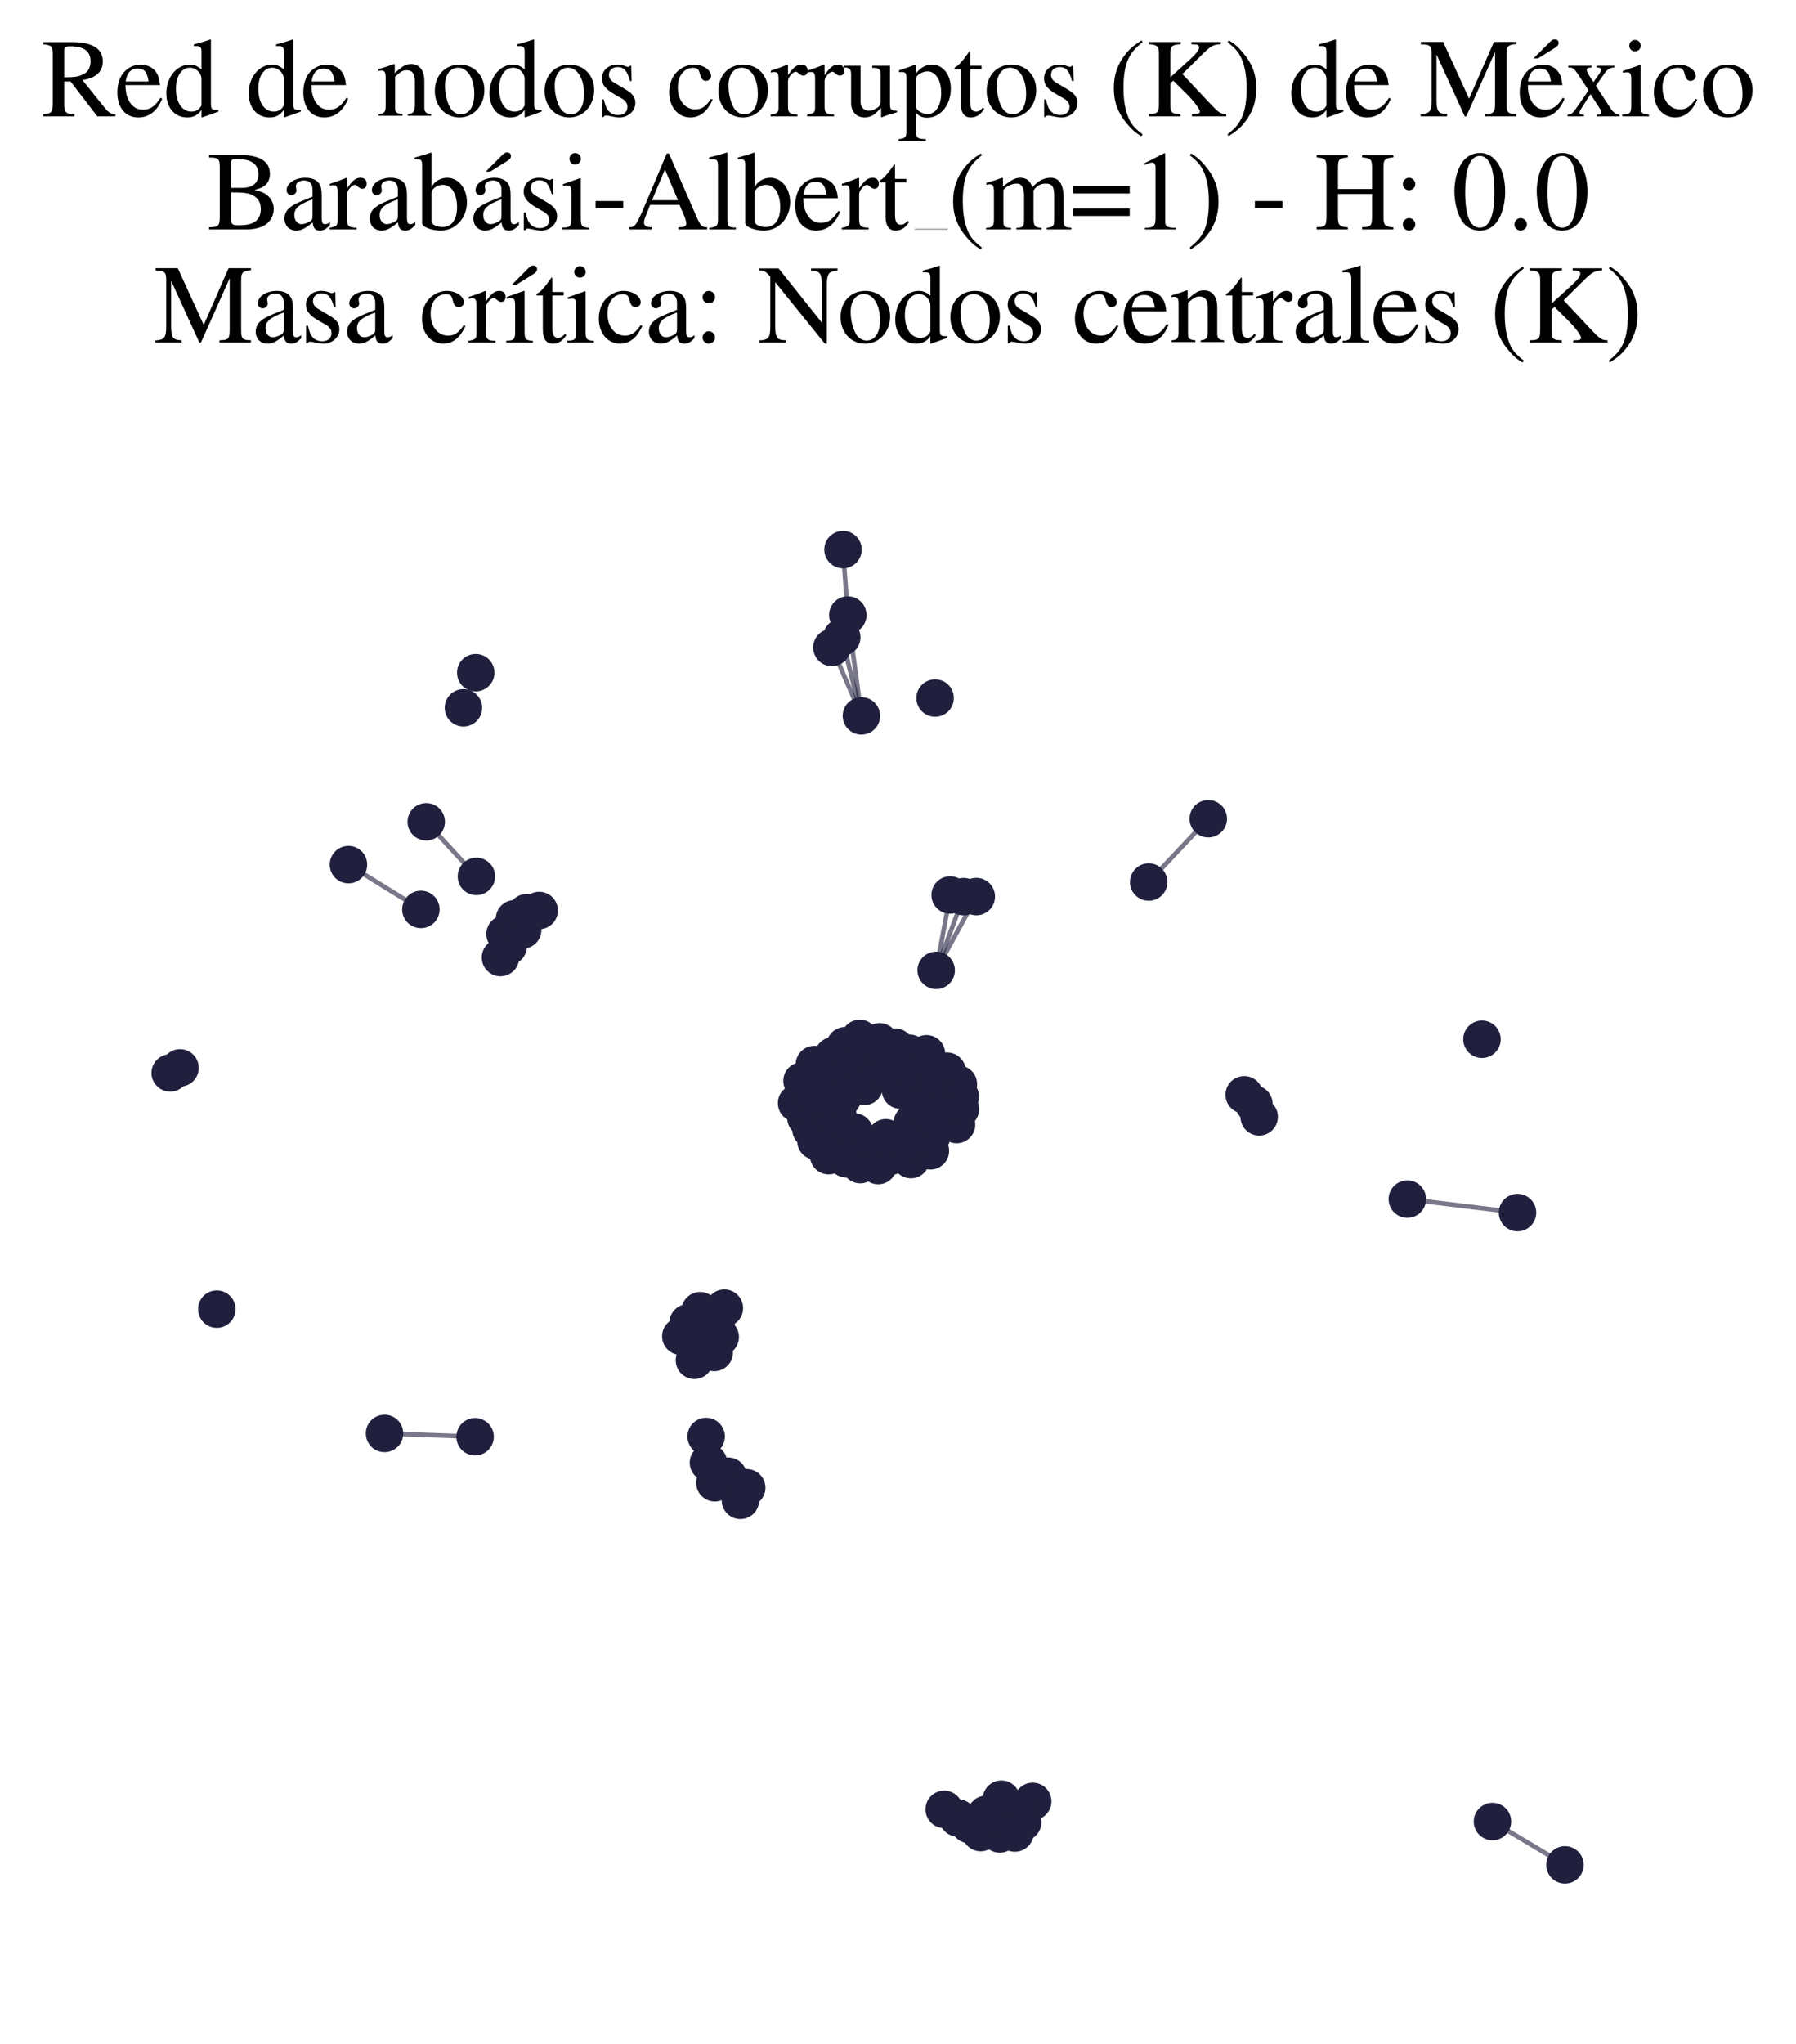 <?xml version="1.0" encoding="utf-8" standalone="no"?>
<!DOCTYPE svg PUBLIC "-//W3C//DTD SVG 1.1//EN"
  "http://www.w3.org/Graphics/SVG/1.1/DTD/svg11.dtd">
<svg xmlns:xlink="http://www.w3.org/1999/xlink" width="156.476pt" height="178.036pt" viewBox="0 0 156.476 178.036" xmlns="http://www.w3.org/2000/svg" version="1.1">
 <defs>
  <style type="text/css">*{stroke-linejoin: round; stroke-linecap: butt}</style>
 </defs>
 <g id="figure_1">
  <g id="patch_1">
   <path d="M 0 178.036 
L 156.476 178.036 
L 156.476 0 
L 0 0 
z
" style="fill: #ffffff"/>
  </g>
  <g id="axes_1">
   <g id="LineCollection_1">
    <path d="M 122.614 104.426 
L 132.212 105.601 
" clip-path="url(#p310a6d7477)" style="fill: none; stroke: #201f3d; stroke-opacity: 0.6; stroke-width: 0.4"/>
    <path d="M 81.564 84.506 
L 83.955 78.086 
" clip-path="url(#p310a6d7477)" style="fill: none; stroke: #201f3d; stroke-opacity: 0.6; stroke-width: 0.4"/>
    <path d="M 81.564 84.506 
L 85.061 78.081 
" clip-path="url(#p310a6d7477)" style="fill: none; stroke: #201f3d; stroke-opacity: 0.6; stroke-width: 0.4"/>
    <path d="M 81.564 84.506 
L 82.781 77.943 
" clip-path="url(#p310a6d7477)" style="fill: none; stroke: #201f3d; stroke-opacity: 0.6; stroke-width: 0.4"/>
    <path d="M 36.67 79.199 
L 30.359 75.298 
" clip-path="url(#p310a6d7477)" style="fill: none; stroke: #201f3d; stroke-opacity: 0.6; stroke-width: 0.4"/>
    <path d="M 33.502 124.833 
L 41.392 125.122 
" clip-path="url(#p310a6d7477)" style="fill: none; stroke: #201f3d; stroke-opacity: 0.6; stroke-width: 0.4"/>
    <path d="M 105.271 71.301 
L 100.081 76.814 
" clip-path="url(#p310a6d7477)" style="fill: none; stroke: #201f3d; stroke-opacity: 0.6; stroke-width: 0.4"/>
    <path d="M 73.338 55.5 
L 75.049 62.344 
" clip-path="url(#p310a6d7477)" style="fill: none; stroke: #201f3d; stroke-opacity: 0.6; stroke-width: 0.4"/>
    <path d="M 75.049 62.344 
L 73.865 53.561 
" clip-path="url(#p310a6d7477)" style="fill: none; stroke: #201f3d; stroke-opacity: 0.6; stroke-width: 0.4"/>
    <path d="M 75.049 62.344 
L 72.48 56.386 
" clip-path="url(#p310a6d7477)" style="fill: none; stroke: #201f3d; stroke-opacity: 0.6; stroke-width: 0.4"/>
    <path d="M 130.03 158.632 
L 136.348 162.409 
" clip-path="url(#p310a6d7477)" style="fill: none; stroke: #201f3d; stroke-opacity: 0.6; stroke-width: 0.4"/>
    <path d="M 73.865 53.561 
L 73.446 47.863 
" clip-path="url(#p310a6d7477)" style="fill: none; stroke: #201f3d; stroke-opacity: 0.6; stroke-width: 0.4"/>
    <path d="M 41.505 76.324 
L 37.135 71.568 
" clip-path="url(#p310a6d7477)" style="fill: none; stroke: #201f3d; stroke-opacity: 0.6; stroke-width: 0.4"/>
   </g>
   <g id="PathCollection_1">
    <defs>
     <path id="m36331e3933" d="M 0 1.581 
C 0.419 1.581 0.822 1.415 1.118 1.118 
C 1.415 0.822 1.581 0.419 1.581 0 
C 1.581 -0.419 1.415 -0.822 1.118 -1.118 
C 0.822 -1.415 0.419 -1.581 0 -1.581 
C -0.419 -1.581 -0.822 -1.415 -1.118 -1.118 
C -1.415 -0.822 -1.581 -0.419 -1.581 0 
C -1.581 0.419 -1.415 0.822 -1.118 1.118 
C -0.822 1.415 -0.419 1.581 0 1.581 
z
" style="stroke: #201f3d; stroke-width: 0.1"/>
    </defs>
    <g clip-path="url(#p310a6d7477)">
     <use xlink:href="#m36331e3933" x="78.457" y="94.94" style="fill: #201f3d; stroke: #201f3d; stroke-width: 0.1"/>
     <use xlink:href="#m36331e3933" x="108.402" y="95.343" style="fill: #201f3d; stroke: #201f3d; stroke-width: 0.1"/>
     <use xlink:href="#m36331e3933" x="79.359" y="100.986" style="fill: #201f3d; stroke: #201f3d; stroke-width: 0.1"/>
     <use xlink:href="#m36331e3933" x="70.655" y="98.354" style="fill: #201f3d; stroke: #201f3d; stroke-width: 0.1"/>
     <use xlink:href="#m36331e3933" x="63.441" y="128.557" style="fill: #201f3d; stroke: #201f3d; stroke-width: 0.1"/>
     <use xlink:href="#m36331e3933" x="72.795" y="93.037" style="fill: #201f3d; stroke: #201f3d; stroke-width: 0.1"/>
     <use xlink:href="#m36331e3933" x="79.226" y="91.719" style="fill: #201f3d; stroke: #201f3d; stroke-width: 0.1"/>
     <use xlink:href="#m36331e3933" x="45.54" y="80.983" style="fill: #201f3d; stroke: #201f3d; stroke-width: 0.1"/>
     <use xlink:href="#m36331e3933" x="81.564" y="84.506" style="fill: #201f3d; stroke: #201f3d; stroke-width: 0.1"/>
     <use xlink:href="#m36331e3933" x="136.348" y="162.409" style="fill: #201f3d; stroke: #201f3d; stroke-width: 0.1"/>
     <use xlink:href="#m36331e3933" x="64.509" y="130.661" style="fill: #201f3d; stroke: #201f3d; stroke-width: 0.1"/>
     <use xlink:href="#m36331e3933" x="87.245" y="156.686" style="fill: #201f3d; stroke: #201f3d; stroke-width: 0.1"/>
     <use xlink:href="#m36331e3933" x="46.975" y="79.291" style="fill: #201f3d; stroke: #201f3d; stroke-width: 0.1"/>
     <use xlink:href="#m36331e3933" x="74.948" y="101.421" style="fill: #201f3d; stroke: #201f3d; stroke-width: 0.1"/>
     <use xlink:href="#m36331e3933" x="62.285" y="129.133" style="fill: #201f3d; stroke: #201f3d; stroke-width: 0.1"/>
     <use xlink:href="#m36331e3933" x="89.976" y="156.877" style="fill: #201f3d; stroke: #201f3d; stroke-width: 0.1"/>
     <use xlink:href="#m36331e3933" x="87.106" y="159.717" style="fill: #201f3d; stroke: #201f3d; stroke-width: 0.1"/>
     <use xlink:href="#m36331e3933" x="72.48" y="56.386" style="fill: #201f3d; stroke: #201f3d; stroke-width: 0.1"/>
     <use xlink:href="#m36331e3933" x="130.03" y="158.632" style="fill: #201f3d; stroke: #201f3d; stroke-width: 0.1"/>
     <use xlink:href="#m36331e3933" x="62.417" y="114.987" style="fill: #201f3d; stroke: #201f3d; stroke-width: 0.1"/>
     <use xlink:href="#m36331e3933" x="89.104" y="158.693" style="fill: #201f3d; stroke: #201f3d; stroke-width: 0.1"/>
     <use xlink:href="#m36331e3933" x="79.486" y="97.784" style="fill: #201f3d; stroke: #201f3d; stroke-width: 0.1"/>
     <use xlink:href="#m36331e3933" x="70.217" y="97.365" style="fill: #201f3d; stroke: #201f3d; stroke-width: 0.1"/>
     <use xlink:href="#m36331e3933" x="41.448" y="58.581" style="fill: #201f3d; stroke: #201f3d; stroke-width: 0.1"/>
     <use xlink:href="#m36331e3933" x="80.294" y="93.119" style="fill: #201f3d; stroke: #201f3d; stroke-width: 0.1"/>
     <use xlink:href="#m36331e3933" x="83.34" y="97.935" style="fill: #201f3d; stroke: #201f3d; stroke-width: 0.1"/>
     <use xlink:href="#m36331e3933" x="81.179" y="98.923" style="fill: #201f3d; stroke: #201f3d; stroke-width: 0.1"/>
     <use xlink:href="#m36331e3933" x="81.583" y="94.466" style="fill: #201f3d; stroke: #201f3d; stroke-width: 0.1"/>
     <use xlink:href="#m36331e3933" x="81.059" y="100.221" style="fill: #201f3d; stroke: #201f3d; stroke-width: 0.1"/>
     <use xlink:href="#m36331e3933" x="72.76" y="98.325" style="fill: #201f3d; stroke: #201f3d; stroke-width: 0.1"/>
     <use xlink:href="#m36331e3933" x="83.955" y="78.086" style="fill: #201f3d; stroke: #201f3d; stroke-width: 0.1"/>
     <use xlink:href="#m36331e3933" x="83.677" y="96.586" style="fill: #201f3d; stroke: #201f3d; stroke-width: 0.1"/>
     <use xlink:href="#m36331e3933" x="63.11" y="113.921" style="fill: #201f3d; stroke: #201f3d; stroke-width: 0.1"/>
     <use xlink:href="#m36331e3933" x="37.135" y="71.568" style="fill: #201f3d; stroke: #201f3d; stroke-width: 0.1"/>
     <use xlink:href="#m36331e3933" x="76.792" y="91.784" style="fill: #201f3d; stroke: #201f3d; stroke-width: 0.1"/>
     <use xlink:href="#m36331e3933" x="75.362" y="92.945" style="fill: #201f3d; stroke: #201f3d; stroke-width: 0.1"/>
     <use xlink:href="#m36331e3933" x="61" y="114.142" style="fill: #201f3d; stroke: #201f3d; stroke-width: 0.1"/>
     <use xlink:href="#m36331e3933" x="81.47" y="60.791" style="fill: #201f3d; stroke: #201f3d; stroke-width: 0.1"/>
     <use xlink:href="#m36331e3933" x="129.116" y="90.507" style="fill: #201f3d; stroke: #201f3d; stroke-width: 0.1"/>
     <use xlink:href="#m36331e3933" x="82.263" y="157.573" style="fill: #201f3d; stroke: #201f3d; stroke-width: 0.1"/>
     <use xlink:href="#m36331e3933" x="72.893" y="99.691" style="fill: #201f3d; stroke: #201f3d; stroke-width: 0.1"/>
     <use xlink:href="#m36331e3933" x="72.197" y="100.642" style="fill: #201f3d; stroke: #201f3d; stroke-width: 0.1"/>
     <use xlink:href="#m36331e3933" x="44.001" y="81.342" style="fill: #201f3d; stroke: #201f3d; stroke-width: 0.1"/>
     <use xlink:href="#m36331e3933" x="83.499" y="94.415" style="fill: #201f3d; stroke: #201f3d; stroke-width: 0.1"/>
     <use xlink:href="#m36331e3933" x="71.974" y="95.141" style="fill: #201f3d; stroke: #201f3d; stroke-width: 0.1"/>
     <use xlink:href="#m36331e3933" x="82.516" y="93.285" style="fill: #201f3d; stroke: #201f3d; stroke-width: 0.1"/>
     <use xlink:href="#m36331e3933" x="60.409" y="117.239" style="fill: #201f3d; stroke: #201f3d; stroke-width: 0.1"/>
     <use xlink:href="#m36331e3933" x="80.642" y="93.209" style="fill: #201f3d; stroke: #201f3d; stroke-width: 0.1"/>
     <use xlink:href="#m36331e3933" x="33.502" y="124.833" style="fill: #201f3d; stroke: #201f3d; stroke-width: 0.1"/>
     <use xlink:href="#m36331e3933" x="40.376" y="61.642" style="fill: #201f3d; stroke: #201f3d; stroke-width: 0.1"/>
     <use xlink:href="#m36331e3933" x="132.212" y="105.601" style="fill: #201f3d; stroke: #201f3d; stroke-width: 0.1"/>
     <use xlink:href="#m36331e3933" x="61.343" y="115.815" style="fill: #201f3d; stroke: #201f3d; stroke-width: 0.1"/>
     <use xlink:href="#m36331e3933" x="75.049" y="62.344" style="fill: #201f3d; stroke: #201f3d; stroke-width: 0.1"/>
     <use xlink:href="#m36331e3933" x="85.44" y="159.594" style="fill: #201f3d; stroke: #201f3d; stroke-width: 0.1"/>
     <use xlink:href="#m36331e3933" x="60.501" y="118.464" style="fill: #201f3d; stroke: #201f3d; stroke-width: 0.1"/>
     <use xlink:href="#m36331e3933" x="80.718" y="91.77" style="fill: #201f3d; stroke: #201f3d; stroke-width: 0.1"/>
     <use xlink:href="#m36331e3933" x="75.46" y="100.004" style="fill: #201f3d; stroke: #201f3d; stroke-width: 0.1"/>
     <use xlink:href="#m36331e3933" x="73.338" y="55.5" style="fill: #201f3d; stroke: #201f3d; stroke-width: 0.1"/>
     <use xlink:href="#m36331e3933" x="74.443" y="98.589" style="fill: #201f3d; stroke: #201f3d; stroke-width: 0.1"/>
     <use xlink:href="#m36331e3933" x="81.953" y="97.973" style="fill: #201f3d; stroke: #201f3d; stroke-width: 0.1"/>
     <use xlink:href="#m36331e3933" x="75.297" y="94.616" style="fill: #201f3d; stroke: #201f3d; stroke-width: 0.1"/>
     <use xlink:href="#m36331e3933" x="77.538" y="100.712" style="fill: #201f3d; stroke: #201f3d; stroke-width: 0.1"/>
     <use xlink:href="#m36331e3933" x="73.446" y="47.863" style="fill: #201f3d; stroke: #201f3d; stroke-width: 0.1"/>
     <use xlink:href="#m36331e3933" x="43.604" y="83.391" style="fill: #201f3d; stroke: #201f3d; stroke-width: 0.1"/>
     <use xlink:href="#m36331e3933" x="62.753" y="116.439" style="fill: #201f3d; stroke: #201f3d; stroke-width: 0.1"/>
     <use xlink:href="#m36331e3933" x="79.253" y="99.571" style="fill: #201f3d; stroke: #201f3d; stroke-width: 0.1"/>
     <use xlink:href="#m36331e3933" x="62.231" y="117.783" style="fill: #201f3d; stroke: #201f3d; stroke-width: 0.1"/>
     <use xlink:href="#m36331e3933" x="18.89" y="114.008" style="fill: #201f3d; stroke: #201f3d; stroke-width: 0.1"/>
     <use xlink:href="#m36331e3933" x="83.46" y="158.325" style="fill: #201f3d; stroke: #201f3d; stroke-width: 0.1"/>
     <use xlink:href="#m36331e3933" x="61.525" y="125.1" style="fill: #201f3d; stroke: #201f3d; stroke-width: 0.1"/>
     <use xlink:href="#m36331e3933" x="73.629" y="91.07" style="fill: #201f3d; stroke: #201f3d; stroke-width: 0.1"/>
     <use xlink:href="#m36331e3933" x="122.614" y="104.426" style="fill: #201f3d; stroke: #201f3d; stroke-width: 0.1"/>
     <use xlink:href="#m36331e3933" x="77.989" y="91.192" style="fill: #201f3d; stroke: #201f3d; stroke-width: 0.1"/>
     <use xlink:href="#m36331e3933" x="71.013" y="96.389" style="fill: #201f3d; stroke: #201f3d; stroke-width: 0.1"/>
     <use xlink:href="#m36331e3933" x="80.277" y="96.374" style="fill: #201f3d; stroke: #201f3d; stroke-width: 0.1"/>
     <use xlink:href="#m36331e3933" x="73.392" y="94.018" style="fill: #201f3d; stroke: #201f3d; stroke-width: 0.1"/>
     <use xlink:href="#m36331e3933" x="71.09" y="99.375" style="fill: #201f3d; stroke: #201f3d; stroke-width: 0.1"/>
     <use xlink:href="#m36331e3933" x="88.544" y="157.509" style="fill: #201f3d; stroke: #201f3d; stroke-width: 0.1"/>
     <use xlink:href="#m36331e3933" x="44.278" y="82.411" style="fill: #201f3d; stroke: #201f3d; stroke-width: 0.1"/>
     <use xlink:href="#m36331e3933" x="100.081" y="76.814" style="fill: #201f3d; stroke: #201f3d; stroke-width: 0.1"/>
     <use xlink:href="#m36331e3933" x="88.425" y="159.633" style="fill: #201f3d; stroke: #201f3d; stroke-width: 0.1"/>
     <use xlink:href="#m36331e3933" x="84.458" y="158.895" style="fill: #201f3d; stroke: #201f3d; stroke-width: 0.1"/>
     <use xlink:href="#m36331e3933" x="81.706" y="94.986" style="fill: #201f3d; stroke: #201f3d; stroke-width: 0.1"/>
     <use xlink:href="#m36331e3933" x="82.781" y="77.943" style="fill: #201f3d; stroke: #201f3d; stroke-width: 0.1"/>
     <use xlink:href="#m36331e3933" x="73.865" y="53.561" style="fill: #201f3d; stroke: #201f3d; stroke-width: 0.1"/>
     <use xlink:href="#m36331e3933" x="72.986" y="97.091" style="fill: #201f3d; stroke: #201f3d; stroke-width: 0.1"/>
     <use xlink:href="#m36331e3933" x="69.402" y="96.071" style="fill: #201f3d; stroke: #201f3d; stroke-width: 0.1"/>
     <use xlink:href="#m36331e3933" x="83.664" y="95.494" style="fill: #201f3d; stroke: #201f3d; stroke-width: 0.1"/>
     <use xlink:href="#m36331e3933" x="73.747" y="100.922" style="fill: #201f3d; stroke: #201f3d; stroke-width: 0.1"/>
     <use xlink:href="#m36331e3933" x="81.71" y="96.672" style="fill: #201f3d; stroke: #201f3d; stroke-width: 0.1"/>
     <use xlink:href="#m36331e3933" x="72.596" y="91.946" style="fill: #201f3d; stroke: #201f3d; stroke-width: 0.1"/>
     <use xlink:href="#m36331e3933" x="36.67" y="79.199" style="fill: #201f3d; stroke: #201f3d; stroke-width: 0.1"/>
     <use xlink:href="#m36331e3933" x="109.706" y="97.265" style="fill: #201f3d; stroke: #201f3d; stroke-width: 0.1"/>
     <use xlink:href="#m36331e3933" x="78.648" y="93.242" style="fill: #201f3d; stroke: #201f3d; stroke-width: 0.1"/>
     <use xlink:href="#m36331e3933" x="85.91" y="158.008" style="fill: #201f3d; stroke: #201f3d; stroke-width: 0.1"/>
     <use xlink:href="#m36331e3933" x="41.392" y="125.122" style="fill: #201f3d; stroke: #201f3d; stroke-width: 0.1"/>
     <use xlink:href="#m36331e3933" x="70.483" y="95.047" style="fill: #201f3d; stroke: #201f3d; stroke-width: 0.1"/>
     <use xlink:href="#m36331e3933" x="70.953" y="92.708" style="fill: #201f3d; stroke: #201f3d; stroke-width: 0.1"/>
     <use xlink:href="#m36331e3933" x="74.286" y="92.187" style="fill: #201f3d; stroke: #201f3d; stroke-width: 0.1"/>
     <use xlink:href="#m36331e3933" x="59.951" y="115.198" style="fill: #201f3d; stroke: #201f3d; stroke-width: 0.1"/>
     <use xlink:href="#m36331e3933" x="69.876" y="94.133" style="fill: #201f3d; stroke: #201f3d; stroke-width: 0.1"/>
     <use xlink:href="#m36331e3933" x="15.685" y="92.998" style="fill: #201f3d; stroke: #201f3d; stroke-width: 0.1"/>
     <use xlink:href="#m36331e3933" x="41.505" y="76.324" style="fill: #201f3d; stroke: #201f3d; stroke-width: 0.1"/>
     <use xlink:href="#m36331e3933" x="75.319" y="91.226" style="fill: #201f3d; stroke: #201f3d; stroke-width: 0.1"/>
     <use xlink:href="#m36331e3933" x="30.359" y="75.298" style="fill: #201f3d; stroke: #201f3d; stroke-width: 0.1"/>
     <use xlink:href="#m36331e3933" x="59.316" y="116.372" style="fill: #201f3d; stroke: #201f3d; stroke-width: 0.1"/>
     <use xlink:href="#m36331e3933" x="65.058" y="129.567" style="fill: #201f3d; stroke: #201f3d; stroke-width: 0.1"/>
     <use xlink:href="#m36331e3933" x="71.556" y="93.706" style="fill: #201f3d; stroke: #201f3d; stroke-width: 0.1"/>
     <use xlink:href="#m36331e3933" x="73.393" y="95.637" style="fill: #201f3d; stroke: #201f3d; stroke-width: 0.1"/>
     <use xlink:href="#m36331e3933" x="105.271" y="71.301" style="fill: #201f3d; stroke: #201f3d; stroke-width: 0.1"/>
     <use xlink:href="#m36331e3933" x="61.723" y="127.383" style="fill: #201f3d; stroke: #201f3d; stroke-width: 0.1"/>
     <use xlink:href="#m36331e3933" x="74.908" y="90.432" style="fill: #201f3d; stroke: #201f3d; stroke-width: 0.1"/>
     <use xlink:href="#m36331e3933" x="14.829" y="93.439" style="fill: #201f3d; stroke: #201f3d; stroke-width: 0.1"/>
     <use xlink:href="#m36331e3933" x="77.087" y="93.265" style="fill: #201f3d; stroke: #201f3d; stroke-width: 0.1"/>
     <use xlink:href="#m36331e3933" x="76.51" y="101.506" style="fill: #201f3d; stroke: #201f3d; stroke-width: 0.1"/>
     <use xlink:href="#m36331e3933" x="44.827" y="80.015" style="fill: #201f3d; stroke: #201f3d; stroke-width: 0.1"/>
     <use xlink:href="#m36331e3933" x="45.888" y="79.485" style="fill: #201f3d; stroke: #201f3d; stroke-width: 0.1"/>
     <use xlink:href="#m36331e3933" x="77.18" y="99.086" style="fill: #201f3d; stroke: #201f3d; stroke-width: 0.1"/>
     <use xlink:href="#m36331e3933" x="85.061" y="78.081" style="fill: #201f3d; stroke: #201f3d; stroke-width: 0.1"/>
     <use xlink:href="#m36331e3933" x="109.248" y="96.15" style="fill: #201f3d; stroke: #201f3d; stroke-width: 0.1"/>
     <use xlink:href="#m36331e3933" x="76.641" y="90.729" style="fill: #201f3d; stroke: #201f3d; stroke-width: 0.1"/>
    </g>
   </g>
   <g id="text_1">
    <!-- Red de nodos corruptos (K) de México -->
    <g transform="translate(3.6 10.132) scale(0.096 -0.096)">
     <defs>
      <path id="NimbusRomNo9L-Regu-52" d="M 4218 121 
C 3974 140 3846 205 3661 424 
L 2342 2061 
C 2771 2143 2963 2219 3174 2388 
C 3379 2553 3501 2818 3501 3113 
C 3501 3385 3418 3618 3251 3801 
C 3008 4059 2477 4224 1875 4224 
L 109 4224 
L 109 4102 
C 589 4051 653 3981 653 3528 
L 653 765 
C 653 236 589 159 109 121 
L 109 0 
L 1882 0 
L 1882 134 
C 1389 134 1306 219 1306 692 
L 1306 1984 
L 1664 1984 
L 3187 0 
L 4218 0 
L 4218 121 
z
M 1306 3762 
C 1306 3937 1376 3987 1632 3987 
C 2432 3987 2803 3716 2803 3123 
C 2803 2807 2669 2542 2438 2423 
C 2144 2258 1920 2221 1306 2221 
L 1306 3762 
z
" transform="scale(0.016)"/>
      <path id="NimbusRomNo9L-Regu-65" d="M 2611 1053 
C 2304 564 2029 378 1619 378 
C 1254 378 979 564 794 930 
C 678 1174 634 1386 621 1779 
L 2592 1779 
C 2541 2193 2477 2377 2317 2581 
C 2125 2811 1830 2944 1498 2944 
C 1178 2944 877 2829 634 2611 
C 333 2349 160 1894 160 1370 
C 160 486 621 -64 1357 -64 
C 1965 -64 2445 315 2714 1008 
L 2611 1053 
z
M 634 1984 
C 704 2479 922 2714 1312 2714 
C 1702 2714 1856 2535 1939 1984 
L 634 1984 
z
" transform="scale(0.016)"/>
      <path id="NimbusRomNo9L-Regu-64" d="M 2202 -64 
L 3142 269 
L 3142 365 
C 3027 365 3014 365 2995 365 
C 2765 365 2714 435 2714 731 
L 2714 4364 
L 2682 4377 
C 2374 4268 2150 4204 1741 4096 
L 1741 3994 
C 1792 4000 1830 4000 1882 4000 
C 2118 4000 2176 3936 2176 3672 
L 2176 2669 
C 1933 2874 1760 2944 1504 2944 
C 768 2944 173 2221 173 1312 
C 173 493 653 -64 1357 -64 
C 1715 -64 1958 64 2176 365 
L 2176 -45 
L 2202 -64 
z
M 2176 653 
C 2176 608 2131 531 2067 461 
C 1952 333 1792 269 1606 269 
C 1075 269 723 781 723 1568 
C 723 2291 1037 2765 1523 2765 
C 1862 2765 2176 2464 2176 2125 
L 2176 653 
z
" transform="scale(0.016)"/>
      <path id="NimbusRomNo9L-Regu-6e" d="M 102 2579 
C 141 2598 205 2605 275 2605 
C 454 2605 512 2509 512 2195 
L 512 608 
C 512 243 442 154 115 128 
L 115 32 
L 1472 32 
L 1472 128 
C 1146 154 1050 230 1050 461 
L 1050 2259 
C 1357 2547 1498 2624 1709 2624 
C 2022 2624 2176 2426 2176 2003 
L 2176 666 
C 2176 262 2093 154 1773 128 
L 1773 32 
L 3104 32 
L 3104 128 
C 2790 160 2714 237 2714 550 
L 2714 2016 
C 2714 2618 2432 2976 1958 2976 
C 1664 2976 1466 2867 1030 2458 
L 1030 2963 
L 986 2976 
C 672 2861 454 2790 102 2688 
L 102 2579 
z
" transform="scale(0.016)"/>
      <path id="NimbusRomNo9L-Regu-6f" d="M 1600 2944 
C 768 2944 186 2330 186 1446 
C 186 582 781 -64 1587 -64 
C 2394 -64 3008 614 3008 1498 
C 3008 2336 2419 2944 1600 2944 
z
M 1517 2765 
C 2054 2765 2432 2150 2432 1274 
C 2432 550 2144 115 1664 115 
C 1414 115 1178 269 1043 525 
C 864 858 762 1306 762 1760 
C 762 2368 1062 2765 1517 2765 
z
" transform="scale(0.016)"/>
      <path id="NimbusRomNo9L-Regu-73" d="M 2016 2010 
L 1990 2880 
L 1920 2880 
L 1907 2867 
C 1850 2822 1843 2816 1818 2816 
C 1779 2816 1715 2829 1645 2861 
C 1504 2915 1363 2944 1197 2944 
C 691 2944 326 2616 326 2154 
C 326 1796 531 1539 1075 1231 
L 1446 1020 
C 1670 892 1779 737 1779 539 
C 1779 256 1574 77 1248 77 
C 1030 77 832 159 710 298 
C 576 455 518 600 435 960 
L 333 960 
L 333 -39 
L 416 -39 
C 461 33 486 48 563 48 
C 621 48 710 35 858 -2 
C 1037 -39 1210 -64 1325 -64 
C 1818 -64 2227 308 2227 757 
C 2227 1077 2074 1289 1690 1520 
L 998 1930 
C 819 2033 723 2194 723 2367 
C 723 2624 922 2803 1216 2803 
C 1581 2803 1773 2583 1920 2010 
L 2016 2010 
z
" transform="scale(0.016)"/>
      <path id="NimbusRomNo9L-Regu-63" d="M 2547 998 
C 2240 550 2010 397 1645 397 
C 1062 397 653 909 653 1645 
C 653 2304 1005 2758 1523 2758 
C 1754 2758 1837 2688 1901 2451 
L 1939 2310 
C 1990 2131 2106 2016 2240 2016 
C 2406 2016 2547 2138 2547 2285 
C 2547 2643 2099 2944 1562 2944 
C 1248 2944 922 2816 659 2586 
C 339 2304 160 1869 160 1363 
C 160 531 666 -64 1376 -64 
C 1664 -64 1920 38 2150 237 
C 2323 390 2445 563 2637 941 
L 2547 998 
z
" transform="scale(0.016)"/>
      <path id="NimbusRomNo9L-Regu-72" d="M 45 2496 
C 134 2515 192 2522 269 2522 
C 429 2522 486 2419 486 2138 
L 486 538 
C 486 218 442 173 32 96 
L 32 0 
L 1568 0 
L 1568 102 
C 1133 102 1024 199 1024 565 
L 1024 2013 
C 1024 2219 1299 2541 1472 2541 
C 1510 2541 1568 2509 1638 2445 
C 1741 2355 1811 2317 1894 2317 
C 2048 2317 2144 2426 2144 2605 
C 2144 2816 2010 2944 1792 2944 
C 1523 2944 1338 2797 1024 2343 
L 1024 2931 
L 992 2944 
C 653 2803 422 2721 45 2599 
L 45 2496 
z
" transform="scale(0.016)"/>
      <path id="NimbusRomNo9L-Regu-75" d="M 3066 320 
L 3034 320 
C 2739 320 2669 390 2669 685 
L 2669 2880 
L 1658 2880 
L 1658 2758 
C 2054 2758 2131 2694 2131 2375 
L 2131 875 
C 2131 697 2099 607 2010 537 
C 1837 397 1638 320 1446 320 
C 1197 320 992 537 992 805 
L 992 2880 
L 58 2880 
L 58 2778 
C 365 2778 454 2682 454 2387 
L 454 770 
C 454 263 762 -64 1229 -64 
C 1466 -64 1715 38 1888 211 
L 2163 486 
L 2163 -45 
L 2189 -58 
C 2509 70 2739 141 3066 230 
L 3066 320 
z
" transform="scale(0.016)"/>
      <path id="NimbusRomNo9L-Regu-70" d="M 58 2516 
C 115 2522 160 2522 218 2522 
C 435 2522 480 2458 480 2155 
L 480 -855 
C 480 -1189 410 -1261 32 -1299 
L 32 -1408 
L 1581 -1408 
L 1581 -1293 
C 1101 -1293 1018 -1222 1018 -816 
L 1018 199 
C 1242 -13 1395 -77 1664 -77 
C 2419 -77 3008 643 3008 1575 
C 3008 2372 2560 2944 1939 2944 
C 1581 2944 1299 2784 1018 2438 
L 1018 2931 
L 979 2944 
C 634 2810 410 2726 58 2618 
L 58 2516 
z
M 1018 2136 
C 1018 2329 1376 2560 1670 2560 
C 2144 2560 2458 2071 2458 1324 
C 2458 611 2144 128 1683 128 
C 1382 128 1018 359 1018 552 
L 1018 2136 
z
" transform="scale(0.016)"/>
      <path id="NimbusRomNo9L-Regu-74" d="M 1632 2880 
L 986 2880 
L 986 3622 
C 986 3686 979 3706 941 3706 
C 896 3648 858 3590 813 3526 
C 570 3174 294 2867 192 2841 
C 122 2794 83 2748 83 2715 
C 83 2695 90 2682 109 2682 
L 448 2682 
L 448 751 
C 448 212 640 -64 1018 -64 
C 1331 -64 1574 90 1786 423 
L 1702 493 
C 1568 333 1459 269 1318 269 
C 1082 269 986 443 986 847 
L 986 2682 
L 1632 2682 
L 1632 2880 
z
" transform="scale(0.016)"/>
      <path id="NimbusRomNo9L-Regu-28" d="M 1888 4326 
C 1414 4019 1222 3853 986 3558 
C 531 3002 307 2362 307 1613 
C 307 800 544 173 1107 -480 
C 1370 -787 1536 -928 1869 -1133 
L 1946 -1030 
C 1434 -627 1254 -403 1082 77 
C 928 506 858 992 858 1632 
C 858 2304 941 2829 1114 3226 
C 1293 3622 1485 3853 1946 4224 
L 1888 4326 
z
" transform="scale(0.016)"/>
      <path id="NimbusRomNo9L-Regu-4b" d="M 2643 4109 
C 2720 4096 2784 4096 2810 4096 
C 3002 4096 3078 4045 3078 3917 
C 3078 3775 2931 3583 2579 3257 
L 1446 2224 
L 1446 3534 
C 1446 4000 1517 4071 2035 4109 
L 2035 4231 
L 218 4231 
L 218 4109 
C 717 4071 794 3988 794 3531 
L 794 750 
C 794 217 723 134 218 134 
L 218 0 
L 2022 0 
L 2022 134 
C 1523 134 1446 211 1446 683 
L 1446 1891 
L 1613 2026 
L 2291 1355 
C 2778 876 3123 422 3123 269 
C 3123 179 3034 134 2854 134 
C 2822 134 2752 134 2675 121 
L 2675 0 
L 4627 0 
L 4627 134 
C 4294 134 4205 198 3622 816 
L 2131 2409 
L 3347 3611 
C 3782 4026 3885 4077 4320 4109 
L 4320 4231 
L 2643 4231 
L 2643 4109 
z
" transform="scale(0.016)"/>
      <path id="NimbusRomNo9L-Regu-29" d="M 243 -1133 
C 717 -826 909 -659 1146 -365 
C 1600 192 1824 832 1824 1581 
C 1824 2400 1587 3021 1024 3674 
C 762 3981 595 4122 262 4326 
L 186 4224 
C 698 3821 870 3597 1050 3117 
C 1203 2688 1274 2202 1274 1562 
C 1274 896 1190 365 1018 -26 
C 838 -429 646 -659 186 -1030 
L 243 -1133 
z
" transform="scale(0.016)"/>
      <path id="NimbusRomNo9L-Regu-4d" d="M 4314 3667 
L 4314 751 
C 4314 217 4237 134 3731 134 
L 3731 0 
L 5523 0 
L 5523 134 
C 5056 134 4966 223 4966 681 
L 4966 3536 
C 4966 3993 5050 4077 5523 4115 
L 5523 4237 
L 4250 4237 
L 2835 1004 
L 1357 4237 
L 90 4237 
L 90 4096 
C 614 4096 698 4019 698 3550 
L 698 943 
C 698 282 608 159 77 121 
L 77 0 
L 1581 0 
L 1581 134 
C 1088 134 979 282 979 931 
L 979 3520 
L 2586 0 
L 2675 0 
L 4314 3667 
z
" transform="scale(0.016)"/>
      <path id="NimbusRomNo9L-Regu-b4" d="M 851 3264 
L 1837 3882 
C 1971 3964 2029 4047 2029 4148 
C 2029 4275 1946 4352 1805 4352 
C 1709 4352 1651 4320 1536 4206 
L 595 3264 
L 851 3264 
z
" transform="scale(0.016)"/>
      <path id="NimbusRomNo9L-Regu-78" d="M 1779 0 
L 3066 0 
L 3066 96 
C 2867 96 2739 198 2541 480 
L 1722 1735 
L 2253 2502 
C 2374 2675 2566 2778 2771 2778 
L 2771 2880 
L 1760 2880 
L 1760 2778 
C 1952 2778 2016 2740 2016 2649 
C 2016 2571 1939 2430 1779 2229 
C 1747 2191 1670 2075 1587 1946 
L 1498 2074 
C 1318 2342 1203 2560 1203 2643 
C 1203 2733 1286 2778 1478 2778 
L 1478 2880 
L 154 2880 
L 154 2778 
L 211 2778 
C 403 2778 506 2695 704 2396 
L 1306 1479 
L 576 422 
C 384 160 320 115 109 96 
L 109 0 
L 1037 0 
L 1037 96 
C 858 96 781 128 781 211 
C 781 250 826 346 909 474 
L 1414 1261 
L 1997 365 
C 2022 326 2035 288 2035 250 
C 2035 123 1990 96 1779 96 
L 1779 0 
z
" transform="scale(0.016)"/>
      <path id="NimbusRomNo9L-Regu-69" d="M 1120 2929 
L 128 2579 
L 128 2484 
L 179 2490 
C 256 2502 339 2509 397 2509 
C 550 2509 608 2406 608 2125 
L 608 640 
C 608 179 544 109 102 109 
L 102 0 
L 1619 0 
L 1619 96 
C 1197 128 1146 191 1146 650 
L 1146 2910 
L 1120 2929 
z
M 819 4352 
C 646 4352 499 4205 499 4026 
C 499 3847 640 3699 819 3699 
C 1005 3699 1152 3840 1152 4026 
C 1152 4205 1005 4352 819 4352 
z
" transform="scale(0.016)"/>
     </defs>
     <use xlink:href="#NimbusRomNo9L-Regu-52" transform="scale(0.996)"/>
     <use xlink:href="#NimbusRomNo9L-Regu-65" transform="translate(66.45 0) scale(0.996)"/>
     <use xlink:href="#NimbusRomNo9L-Regu-64" transform="translate(110.684 0) scale(0.996)"/>
     <use xlink:href="#NimbusRomNo9L-Regu-64" transform="translate(185.403 0) scale(0.996)"/>
     <use xlink:href="#NimbusRomNo9L-Regu-65" transform="translate(235.217 0) scale(0.996)"/>
     <use xlink:href="#NimbusRomNo9L-Regu-6e" transform="translate(304.357 0) scale(0.996)"/>
     <use xlink:href="#NimbusRomNo9L-Regu-6f" transform="translate(354.17 0) scale(0.996)"/>
     <use xlink:href="#NimbusRomNo9L-Regu-64" transform="translate(403.983 0) scale(0.996)"/>
     <use xlink:href="#NimbusRomNo9L-Regu-6f" transform="translate(453.796 0) scale(0.996)"/>
     <use xlink:href="#NimbusRomNo9L-Regu-73" transform="translate(503.61 0) scale(0.996)"/>
     <use xlink:href="#NimbusRomNo9L-Regu-63" transform="translate(567.27 0) scale(0.996)"/>
     <use xlink:href="#NimbusRomNo9L-Regu-6f" transform="translate(611.503 0) scale(0.996)"/>
     <use xlink:href="#NimbusRomNo9L-Regu-72" transform="translate(661.317 0) scale(0.996)"/>
     <use xlink:href="#NimbusRomNo9L-Regu-72" transform="translate(694.492 0) scale(0.996)"/>
     <use xlink:href="#NimbusRomNo9L-Regu-75" transform="translate(727.667 0) scale(0.996)"/>
     <use xlink:href="#NimbusRomNo9L-Regu-70" transform="translate(777.48 0) scale(0.996)"/>
     <use xlink:href="#NimbusRomNo9L-Regu-74" transform="translate(827.294 0) scale(0.996)"/>
     <use xlink:href="#NimbusRomNo9L-Regu-6f" transform="translate(854.989 0) scale(0.996)"/>
     <use xlink:href="#NimbusRomNo9L-Regu-73" transform="translate(904.802 0) scale(0.996)"/>
     <use xlink:href="#NimbusRomNo9L-Regu-28" transform="translate(968.462 0) scale(0.996)"/>
     <use xlink:href="#NimbusRomNo9L-Regu-4b" transform="translate(1001.637 0) scale(0.996)"/>
     <use xlink:href="#NimbusRomNo9L-Regu-29" transform="translate(1073.567 0) scale(0.996)"/>
     <use xlink:href="#NimbusRomNo9L-Regu-64" transform="translate(1131.649 0) scale(0.996)"/>
     <use xlink:href="#NimbusRomNo9L-Regu-65" transform="translate(1181.462 0) scale(0.996)"/>
     <use xlink:href="#NimbusRomNo9L-Regu-4d" transform="translate(1250.603 0) scale(0.996)"/>
     <use xlink:href="#NimbusRomNo9L-Regu-b4" transform="translate(1344.699 0.498) scale(0.996)"/>
     <use xlink:href="#NimbusRomNo9L-Regu-65" transform="translate(1339.17 0) scale(0.996)"/>
     <use xlink:href="#NimbusRomNo9L-Regu-78" transform="translate(1383.403 0) scale(0.996)"/>
     <use xlink:href="#NimbusRomNo9L-Regu-69" transform="translate(1433.216 0) scale(0.996)"/>
     <use xlink:href="#NimbusRomNo9L-Regu-63" transform="translate(1460.911 0) scale(0.996)"/>
     <use xlink:href="#NimbusRomNo9L-Regu-6f" transform="translate(1505.145 0) scale(0.996)"/>
    </g>
    <!-- Barabási-Albert_(m=1) - H: 0.0 -->
    <g transform="translate(18.042 19.984) scale(0.096 -0.096)">
     <defs>
      <path id="NimbusRomNo9L-Regu-42" d="M 109 4237 
L 109 4096 
C 646 4096 723 4026 723 3548 
L 723 689 
C 723 212 640 128 109 128 
L 109 0 
L 2246 0 
C 2746 0 3200 136 3437 356 
C 3667 564 3795 855 3795 1165 
C 3795 1451 3680 1710 3482 1897 
C 3290 2072 3117 2150 2701 2253 
C 3034 2335 3168 2398 3322 2531 
C 3482 2671 3578 2903 3578 3163 
C 3578 3871 3008 4237 1901 4237 
L 109 4237 
z
M 1376 2112 
C 1997 2112 2291 2080 2522 1982 
C 2886 1827 3059 1568 3059 1159 
C 3059 809 2925 555 2669 406 
C 2464 290 2202 238 1779 238 
C 1466 238 1376 296 1376 504 
L 1376 2112 
z
M 1376 2368 
L 1376 3812 
C 1376 3944 1421 4001 1517 4001 
L 1798 4001 
C 2534 4001 2925 3699 2925 3137 
C 2925 2646 2586 2368 1984 2368 
L 1376 2368 
z
" transform="scale(0.016)"/>
      <path id="NimbusRomNo9L-Regu-61" d="M 2829 423 
C 2720 333 2643 301 2547 301 
C 2400 301 2355 390 2355 672 
L 2355 1920 
C 2355 2253 2323 2438 2227 2592 
C 2086 2822 1811 2944 1434 2944 
C 832 2944 358 2630 358 2227 
C 358 2080 486 1952 634 1952 
C 787 1952 922 2080 922 2221 
C 922 2246 915 2278 909 2323 
C 896 2381 890 2432 890 2477 
C 890 2650 1094 2790 1350 2790 
C 1664 2790 1837 2605 1837 2259 
L 1837 1869 
C 851 1472 742 1421 467 1178 
C 326 1050 237 832 237 621 
C 237 218 518 -64 909 -64 
C 1190 -64 1453 70 1843 403 
C 1875 70 1990 -64 2253 -64 
C 2470 -64 2605 13 2829 256 
L 2829 423 
z
M 1837 783 
C 1837 584 1805 526 1670 449 
C 1517 359 1338 301 1203 301 
C 979 301 800 520 800 796 
L 800 822 
C 800 1201 1062 1433 1837 1715 
L 1837 783 
z
" transform="scale(0.016)"/>
      <path id="NimbusRomNo9L-Regu-62" d="M 979 4364 
L 947 4377 
C 678 4281 506 4230 205 4147 
L 19 4096 
L 19 3994 
C 58 4000 83 4000 128 4000 
C 384 4000 442 3942 442 3673 
L 442 347 
C 442 147 986 -64 1498 -64 
C 2342 -64 2995 640 2995 1555 
C 2995 2342 2509 2944 1869 2944 
C 1478 2944 1107 2714 979 2400 
L 979 4364 
z
M 979 2061 
C 979 2310 1280 2541 1613 2541 
C 2112 2541 2432 2042 2432 1261 
C 2432 550 2125 141 1600 141 
C 1267 141 979 288 979 448 
L 979 2061 
z
" transform="scale(0.016)"/>
      <path id="NimbusRomNo9L-Regu-2d" d="M 250 1619 
L 250 1216 
L 1824 1216 
L 1824 1619 
L 250 1619 
z
" transform="scale(0.016)"/>
      <path id="NimbusRomNo9L-Regu-41" d="M 4518 128 
C 4230 128 4166 192 3942 667 
L 2349 4320 
L 2221 4320 
L 890 1168 
C 480 231 403 128 96 128 
L 96 0 
L 1363 0 
L 1363 128 
C 1056 128 928 212 928 393 
C 928 470 947 560 979 645 
L 1274 1401 
L 2950 1401 
L 3213 778 
C 3290 602 3334 434 3334 342 
C 3334 180 3226 128 2886 128 
L 2886 0 
L 4518 0 
L 4518 128 
z
M 1382 1664 
L 2118 3416 
L 2861 1664 
L 1382 1664 
z
" transform="scale(0.016)"/>
      <path id="NimbusRomNo9L-Regu-6c" d="M 122 4000 
L 160 4000 
C 230 4000 307 4000 358 4000 
C 563 4000 627 3910 627 3610 
L 627 557 
C 627 211 538 128 134 96 
L 134 0 
L 1645 0 
L 1645 109 
C 1242 109 1165 173 1165 528 
L 1165 4371 
L 1139 4384 
C 806 4275 563 4211 122 4103 
L 122 4000 
z
" transform="scale(0.016)"/>
      <path id="NimbusRomNo9L-Regu-6d" d="M 122 2547 
C 205 2566 256 2573 326 2573 
C 493 2573 550 2470 550 2162 
L 550 539 
C 550 192 461 96 102 96 
L 102 0 
L 1523 0 
L 1523 96 
C 1184 96 1088 166 1088 418 
L 1088 2234 
C 1088 2246 1139 2310 1184 2355 
C 1344 2502 1619 2611 1843 2611 
C 2125 2611 2266 2385 2266 1932 
L 2266 528 
C 2266 167 2195 96 1830 96 
L 1830 0 
L 3264 0 
L 3264 96 
C 2899 96 2803 205 2803 603 
L 2803 2221 
C 2995 2496 3206 2611 3501 2611 
C 3866 2611 3981 2438 3981 1907 
L 3981 557 
C 3981 192 3930 141 3558 96 
L 3558 0 
L 4960 0 
L 4960 96 
L 4794 115 
C 4602 115 4518 230 4518 480 
L 4518 1802 
C 4518 2559 4269 2944 3776 2944 
C 3405 2944 3078 2778 2733 2407 
C 2618 2771 2400 2944 2054 2944 
C 1773 2944 1594 2854 1062 2451 
L 1062 2931 
L 1018 2944 
C 691 2822 474 2752 122 2656 
L 122 2547 
z
" transform="scale(0.016)"/>
      <path id="NimbusRomNo9L-Regu-3d" d="M 3418 2470 
L 192 2470 
L 192 2048 
L 3418 2048 
L 3418 2470 
z
M 3418 1190 
L 192 1190 
L 192 768 
L 3418 768 
L 3418 1190 
z
" transform="scale(0.016)"/>
      <path id="NimbusRomNo9L-Regu-31" d="M 1862 4339 
L 710 3757 
L 710 3667 
C 787 3699 858 3725 883 3738 
C 998 3783 1107 3808 1171 3808 
C 1306 3808 1363 3711 1363 3505 
L 1363 592 
C 1363 379 1312 232 1210 173 
C 1114 116 1024 96 755 96 
L 755 0 
L 2522 0 
L 2522 96 
C 2016 96 1914 160 1914 470 
L 1914 4327 
L 1862 4339 
z
" transform="scale(0.016)"/>
      <path id="NimbusRomNo9L-Regu-48" d="M 1338 2304 
L 1338 3533 
C 1338 3990 1408 4059 1901 4104 
L 1901 4224 
L 122 4224 
L 122 4104 
C 614 4059 685 3989 685 3527 
L 685 749 
C 685 210 621 134 122 134 
L 122 0 
L 1901 0 
L 1901 121 
C 1421 159 1338 242 1338 699 
L 1338 2022 
L 3277 2022 
L 3277 757 
C 3277 211 3213 134 2714 134 
L 2714 0 
L 4493 0 
L 4493 121 
C 4013 159 3930 242 3930 696 
L 3930 3529 
C 3930 3989 4000 4059 4493 4104 
L 4493 4224 
L 2714 4224 
L 2714 4104 
C 3206 4059 3277 3990 3277 3533 
L 3277 2304 
L 1338 2304 
z
" transform="scale(0.016)"/>
      <path id="NimbusRomNo9L-Regu-3a" d="M 870 2944 
C 678 2944 518 2777 518 2579 
C 518 2393 678 2233 864 2233 
C 1062 2233 1229 2393 1229 2579 
C 1229 2777 1062 2944 870 2944 
z
M 870 646 
C 678 646 518 480 518 281 
C 518 96 678 -64 864 -64 
C 1062 -64 1229 96 1229 281 
C 1229 480 1062 646 870 646 
z
" transform="scale(0.016)"/>
      <path id="NimbusRomNo9L-Regu-30" d="M 1626 4352 
C 1274 4352 1005 4244 768 4020 
C 397 3661 154 2925 154 2176 
C 154 1479 365 730 666 372 
C 902 90 1229 -64 1600 -64 
C 1926 -64 2202 45 2432 269 
C 2803 621 3046 1364 3046 2138 
C 3046 3450 2464 4352 1626 4352 
z
M 1606 4186 
C 2144 4186 2432 3463 2432 2125 
C 2432 788 2150 103 1600 103 
C 1050 103 768 788 768 2119 
C 768 3476 1056 4186 1606 4186 
z
" transform="scale(0.016)"/>
      <path id="NimbusRomNo9L-Regu-2e" d="M 800 646 
C 608 646 448 480 448 281 
C 448 96 608 -64 794 -64 
C 992 -64 1158 96 1158 281 
C 1158 480 992 646 800 646 
z
" transform="scale(0.016)"/>
     </defs>
     <use xlink:href="#NimbusRomNo9L-Regu-42" transform="scale(0.996)"/>
     <use xlink:href="#NimbusRomNo9L-Regu-61" transform="translate(66.45 0) scale(0.996)"/>
     <use xlink:href="#NimbusRomNo9L-Regu-72" transform="translate(110.684 0) scale(0.996)"/>
     <use xlink:href="#NimbusRomNo9L-Regu-61" transform="translate(143.859 0) scale(0.996)"/>
     <use xlink:href="#NimbusRomNo9L-Regu-62" transform="translate(188.092 0) scale(0.996)"/>
     <use xlink:href="#NimbusRomNo9L-Regu-b4" transform="translate(243.435 0.498) scale(0.996)"/>
     <use xlink:href="#NimbusRomNo9L-Regu-61" transform="translate(237.906 0) scale(0.996)"/>
     <use xlink:href="#NimbusRomNo9L-Regu-73" transform="translate(282.139 0) scale(0.996)"/>
     <use xlink:href="#NimbusRomNo9L-Regu-69" transform="translate(320.893 0) scale(0.996)"/>
     <use xlink:href="#NimbusRomNo9L-Regu-2d" transform="translate(348.588 0) scale(0.996)"/>
     <use xlink:href="#NimbusRomNo9L-Regu-41" transform="translate(381.763 0) scale(0.996)"/>
     <use xlink:href="#NimbusRomNo9L-Regu-6c" transform="translate(453.693 0) scale(0.996)"/>
     <use xlink:href="#NimbusRomNo9L-Regu-62" transform="translate(481.388 0) scale(0.996)"/>
     <use xlink:href="#NimbusRomNo9L-Regu-65" transform="translate(531.202 0) scale(0.996)"/>
     <use xlink:href="#NimbusRomNo9L-Regu-72" transform="translate(575.435 0) scale(0.996)"/>
     <use xlink:href="#NimbusRomNo9L-Regu-74" transform="translate(608.61 0) scale(0.996)"/>
     <use xlink:href="#NimbusRomNo9L-Regu-28" transform="translate(672.171 0) scale(0.996)"/>
     <use xlink:href="#NimbusRomNo9L-Regu-6d" transform="translate(705.346 0) scale(0.996)"/>
     <use xlink:href="#NimbusRomNo9L-Regu-3d" transform="translate(782.855 0) scale(0.996)"/>
     <use xlink:href="#NimbusRomNo9L-Regu-31" transform="translate(839.043 0) scale(0.996)"/>
     <use xlink:href="#NimbusRomNo9L-Regu-29" transform="translate(888.856 0) scale(0.996)"/>
     <use xlink:href="#NimbusRomNo9L-Regu-2d" transform="translate(946.938 0) scale(0.996)"/>
     <use xlink:href="#NimbusRomNo9L-Regu-48" transform="translate(1005.02 0) scale(0.996)"/>
     <use xlink:href="#NimbusRomNo9L-Regu-3a" transform="translate(1076.95 0) scale(0.996)"/>
     <use xlink:href="#NimbusRomNo9L-Regu-30" transform="translate(1129.552 0) scale(0.996)"/>
     <use xlink:href="#NimbusRomNo9L-Regu-2e" transform="translate(1179.365 0) scale(0.996)"/>
     <use xlink:href="#NimbusRomNo9L-Regu-30" transform="translate(1204.271 0) scale(0.996)"/>
     <path d="M 642.283 0 
L 672.171 0 
L 672.171 0.399 
L 642.283 0.399 
L 642.283 0 
z
"/>
    </g>
    <!-- Masa crítica: Nodos centrales (K) -->
    <g transform="translate(13.413 29.836) scale(0.096 -0.096)">
     <defs>
      <path id="NimbusRomNo9L-Regu-11" d="M 1120 2950 
L 128 2598 
L 128 2502 
L 179 2508 
C 256 2521 339 2528 397 2528 
C 550 2528 608 2424 608 2141 
L 608 644 
C 608 180 544 109 102 109 
L 102 0 
L 1619 0 
L 1619 96 
C 1197 128 1146 192 1146 654 
L 1146 2931 
L 1120 2950 
z
" transform="scale(0.016)"/>
      <path id="NimbusRomNo9L-Regu-4e" d="M 3917 -64 
L 3917 3287 
C 3917 3669 3981 3905 4102 3987 
C 4192 4051 4282 4077 4525 4102 
L 4525 4224 
L 3021 4224 
L 3021 4102 
C 3264 4083 3354 4057 3450 4000 
C 3578 3911 3635 3681 3635 3286 
L 3635 1136 
L 1171 4224 
L 77 4224 
L 77 4102 
C 352 4102 442 4051 698 3751 
L 698 938 
C 698 281 608 159 77 121 
L 77 0 
L 1581 0 
L 1581 134 
C 1088 134 979 281 979 928 
L 979 3439 
L 3808 -64 
L 3917 -64 
z
" transform="scale(0.016)"/>
     </defs>
     <use xlink:href="#NimbusRomNo9L-Regu-4d" transform="scale(0.996)"/>
     <use xlink:href="#NimbusRomNo9L-Regu-61" transform="translate(88.567 0) scale(0.996)"/>
     <use xlink:href="#NimbusRomNo9L-Regu-73" transform="translate(132.8 0) scale(0.996)"/>
     <use xlink:href="#NimbusRomNo9L-Regu-61" transform="translate(171.554 0) scale(0.996)"/>
     <use xlink:href="#NimbusRomNo9L-Regu-63" transform="translate(240.694 0) scale(0.996)"/>
     <use xlink:href="#NimbusRomNo9L-Regu-72" transform="translate(284.928 0) scale(0.996)"/>
     <use xlink:href="#NimbusRomNo9L-Regu-b4" transform="translate(315.363 0.498) scale(0.996)"/>
     <use xlink:href="#NimbusRomNo9L-Regu-11" transform="translate(318.103 0) scale(0.996)"/>
     <use xlink:href="#NimbusRomNo9L-Regu-74" transform="translate(345.798 0) scale(0.996)"/>
     <use xlink:href="#NimbusRomNo9L-Regu-69" transform="translate(373.493 0) scale(0.996)"/>
     <use xlink:href="#NimbusRomNo9L-Regu-63" transform="translate(401.189 0) scale(0.996)"/>
     <use xlink:href="#NimbusRomNo9L-Regu-61" transform="translate(445.422 0) scale(0.996)"/>
     <use xlink:href="#NimbusRomNo9L-Regu-3a" transform="translate(489.656 0) scale(0.996)"/>
     <use xlink:href="#NimbusRomNo9L-Regu-4e" transform="translate(548.235 0) scale(0.996)"/>
     <use xlink:href="#NimbusRomNo9L-Regu-6f" transform="translate(620.165 0) scale(0.996)"/>
     <use xlink:href="#NimbusRomNo9L-Regu-64" transform="translate(669.978 0) scale(0.996)"/>
     <use xlink:href="#NimbusRomNo9L-Regu-6f" transform="translate(719.791 0) scale(0.996)"/>
     <use xlink:href="#NimbusRomNo9L-Regu-73" transform="translate(769.605 0) scale(0.996)"/>
     <use xlink:href="#NimbusRomNo9L-Regu-63" transform="translate(833.265 0) scale(0.996)"/>
     <use xlink:href="#NimbusRomNo9L-Regu-65" transform="translate(877.498 0) scale(0.996)"/>
     <use xlink:href="#NimbusRomNo9L-Regu-6e" transform="translate(921.732 0) scale(0.996)"/>
     <use xlink:href="#NimbusRomNo9L-Regu-74" transform="translate(971.545 0) scale(0.996)"/>
     <use xlink:href="#NimbusRomNo9L-Regu-72" transform="translate(999.24 0) scale(0.996)"/>
     <use xlink:href="#NimbusRomNo9L-Regu-61" transform="translate(1032.416 0) scale(0.996)"/>
     <use xlink:href="#NimbusRomNo9L-Regu-6c" transform="translate(1076.649 0) scale(0.996)"/>
     <use xlink:href="#NimbusRomNo9L-Regu-65" transform="translate(1104.344 0) scale(0.996)"/>
     <use xlink:href="#NimbusRomNo9L-Regu-73" transform="translate(1148.578 0) scale(0.996)"/>
     <use xlink:href="#NimbusRomNo9L-Regu-28" transform="translate(1212.238 0) scale(0.996)"/>
     <use xlink:href="#NimbusRomNo9L-Regu-4b" transform="translate(1245.413 0) scale(0.996)"/>
     <use xlink:href="#NimbusRomNo9L-Regu-29" transform="translate(1317.343 0) scale(0.996)"/>
    </g>
   </g>
  </g>
 </g>
 <defs>
  <clipPath id="p310a6d7477">
   <rect x="8.488" y="35.836" width="139.5" height="138.6"/>
  </clipPath>
 </defs>
</svg>
